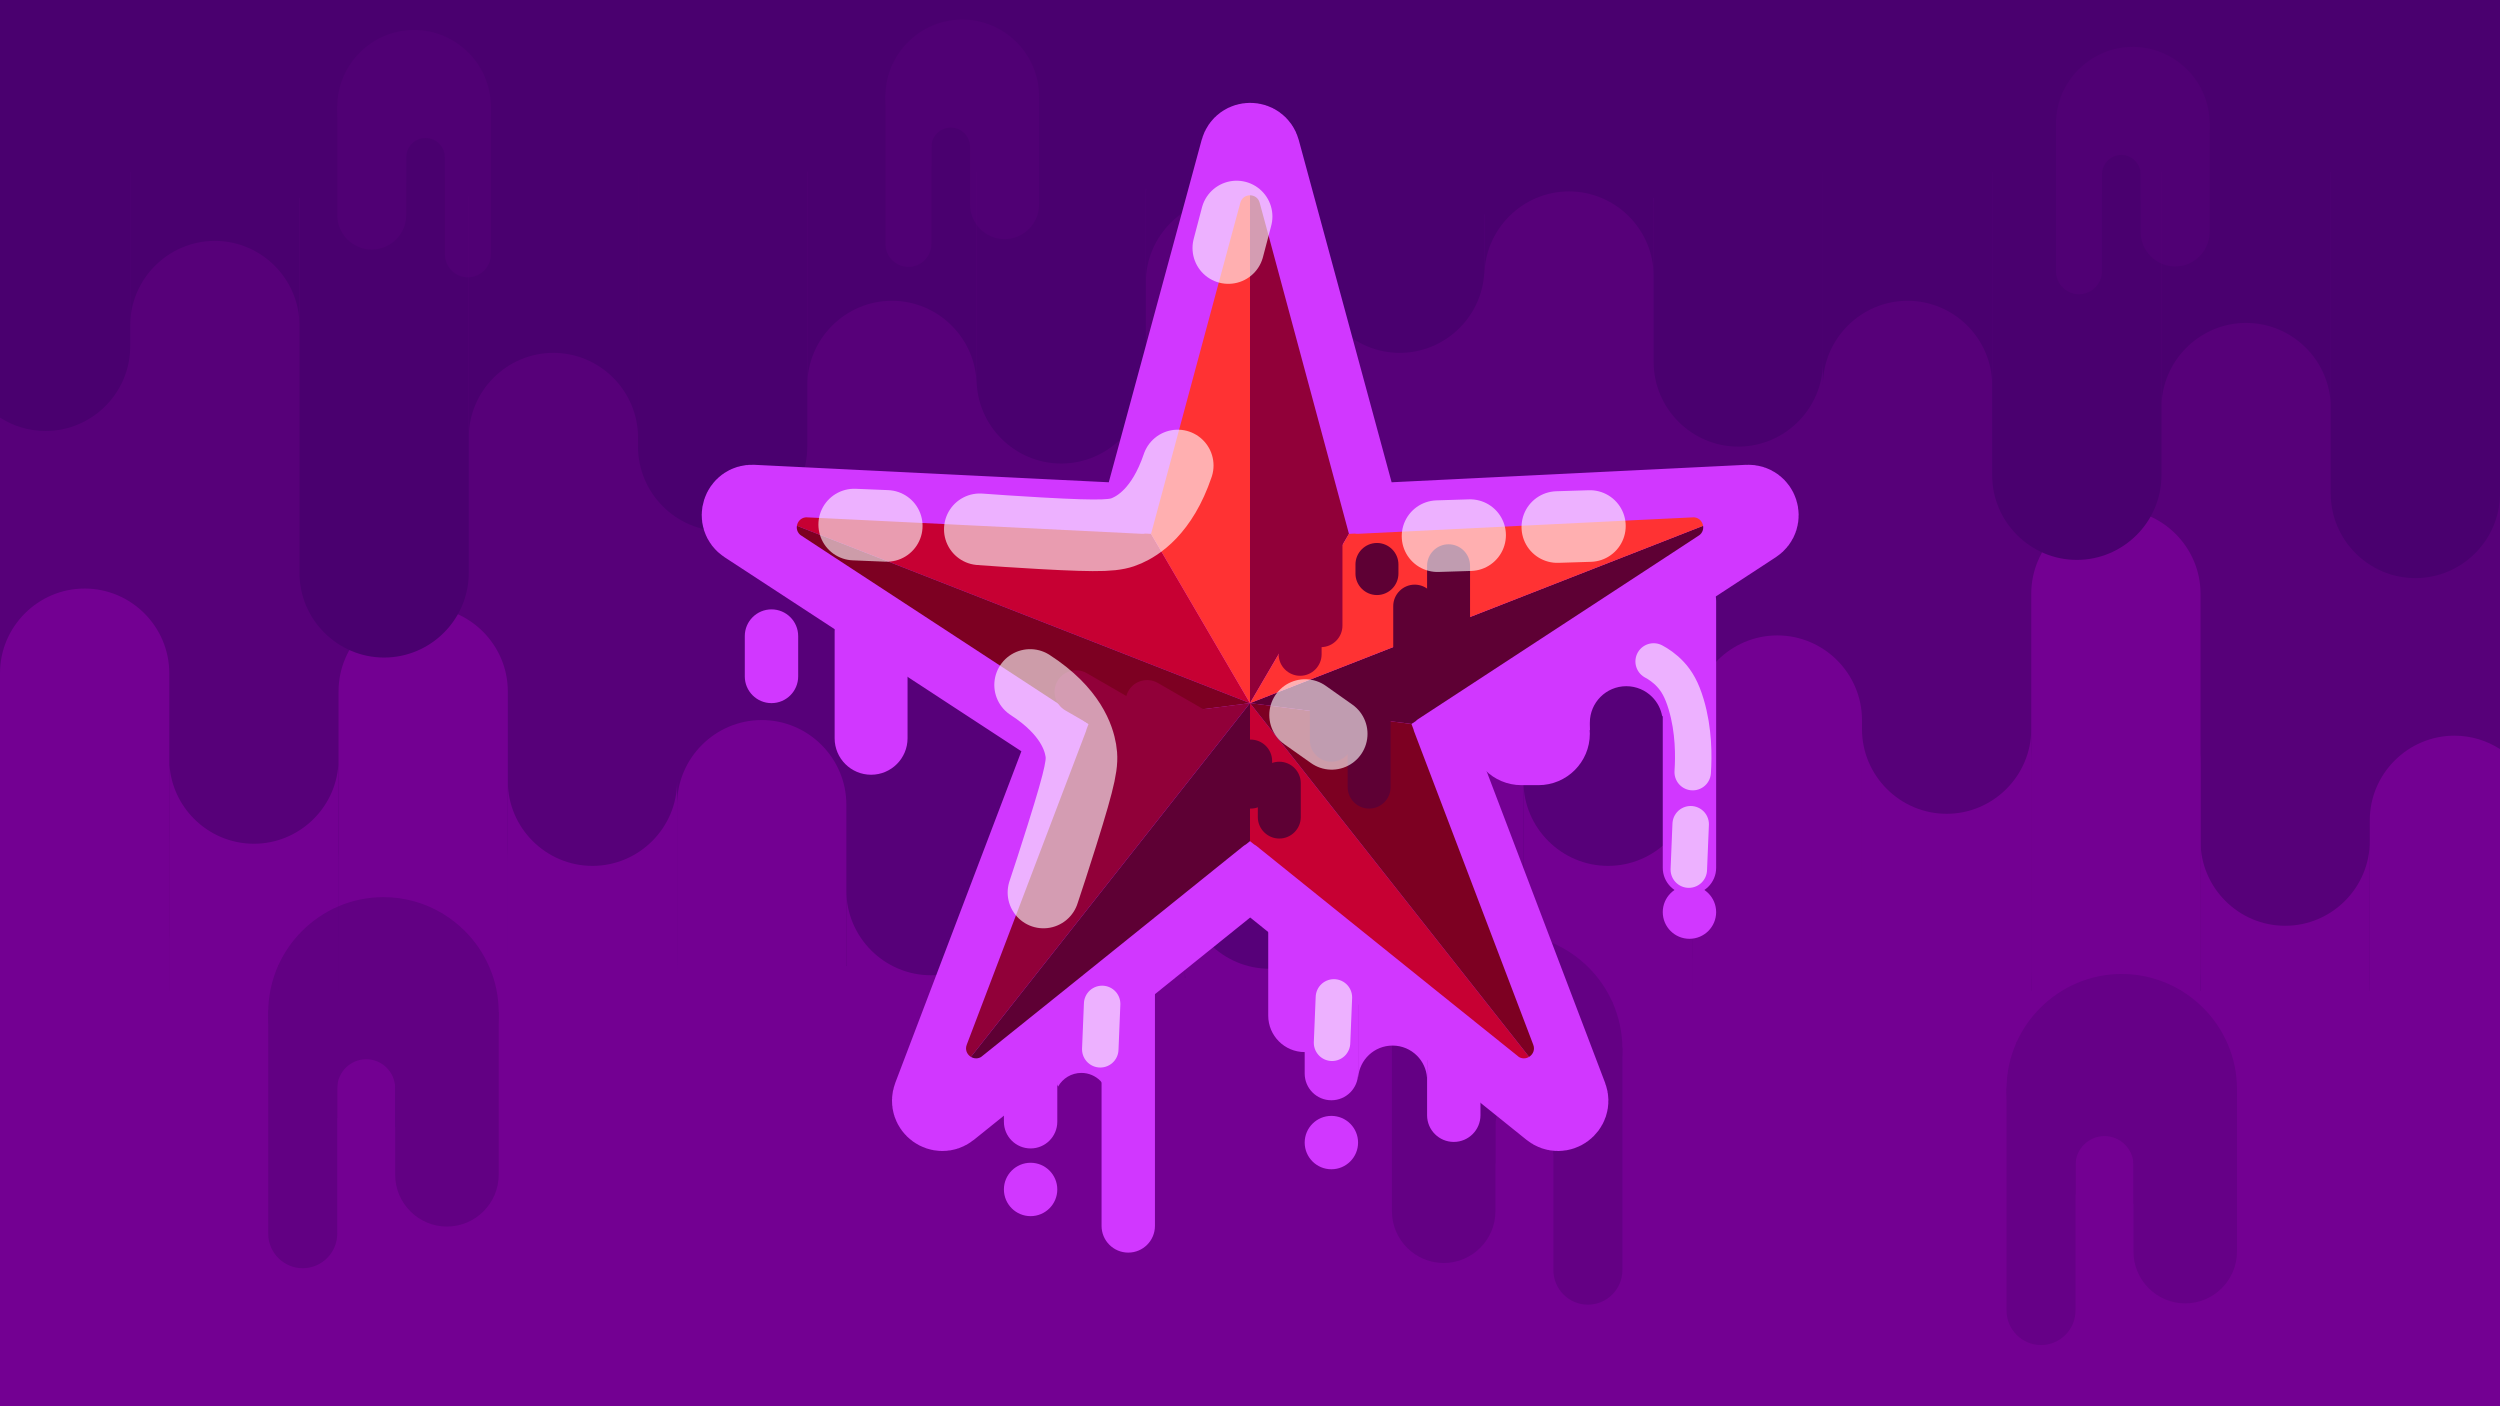 <?xml version="1.0" encoding="utf-8"?>
<!-- Generator: Adobe Illustrator 23.0.1, SVG Export Plug-In . SVG Version: 6.00 Build 0)  -->
<svg version="1.1" xmlns="http://www.w3.org/2000/svg" xmlns:xlink="http://www.w3.org/1999/xlink" x="0px" y="0px"
	 viewBox="0 0 1920 1080" style="enable-background:new 0 0 1920 1080;" xml:space="preserve">
<style type="text/css">
	.st0{fill:#570079;}
	.st1{fill:#730092;}
	.st2{fill:#4A006F;}
	.st3{opacity:0.61;}
	.st4{opacity:0.46;}
	.st5{opacity:0.54;}
	.st6{fill:#D137FF;stroke:#D137FF;stroke-width:60;stroke-miterlimit:10;}
	.st7{fill:#D137FF;}
	.st8{clip-path:url(#SVGID_2_);fill:#5E0034;}
	.st9{clip-path:url(#SVGID_2_);fill:#C70033;}
	.st10{clip-path:url(#SVGID_2_);fill:#910039;}
	.st11{clip-path:url(#SVGID_2_);fill:#F7B41F;}
	.st12{clip-path:url(#SVGID_2_);fill:#7D0022;}
	.st13{clip-path:url(#SVGID_2_);fill:#FF3233;}
	.st14{fill:#5E0034;}
	.st15{fill:#910039;}
	.st16{opacity:0.61;fill:none;stroke:#FFFFFF;stroke-width:55;stroke-linecap:round;stroke-linejoin:round;stroke-miterlimit:10;}
	.st17{opacity:0.61;fill:none;stroke:#FFFFFF;stroke-width:28;stroke-linecap:round;stroke-linejoin:round;stroke-miterlimit:10;}
</style>
<g id="Background">
	<rect class="st0" width="1920" height="1080"/>
	<g>
		<rect y="761" class="st1" width="1920" height="197"/>
		<path class="st1" d="M65,452L65,452c35.75,0,65,29.25,65,65v261c0,35.75-29.25,65-65,65h0c-35.75,0-65-29.25-65-65l0-261
			C0,481.25,29.25,452,65,452z"/>
		<path class="st1" d="M130,778V592c0-1.51,0.05-3.02,0.16-4.5c1.11,16.1,8.15,30.62,18.93,41.41C160.88,640.69,177.12,648,195,648
			c34.24,0,62.51-26.83,64.84-60.5c0.11,1.48,0.16,2.99,0.16,4.5v186c0,35.75-29.25,65-65,65c-17.88,0-34.12-7.31-45.91-19.09
			C137.31,812.12,130,795.88,130,778z"/>
		<path class="st1" d="M325,466L325,466c35.75,0,65,29.25,65,65v247c0,35.75-29.25,65-65,65h0c-35.75,0-65-29.25-65-65V531
			C260,495.25,289.25,466,325,466z"/>
		<path class="st1" d="M390,778V600c0,17.88,7.31,34.12,19.09,45.91C420.88,657.69,437.12,665,455,665c35.75,0,65-29.25,65-65v178
			c0,35.75-29.25,65-65,65c-17.88,0-34.12-7.31-45.91-19.09C397.31,812.12,390,795.88,390,778z"/>
		<path class="st1" d="M585,553L585,553c35.75,0,65,29.25,65,65v160c0,35.75-29.25,65-65,65h0c-35.75,0-65-29.25-65-65V618
			C520,582.25,549.25,553,585,553z"/>
		<path class="st1" d="M650,739v-55c0,17.88,7.31,34.12,19.09,45.91C680.88,741.69,697.12,749,715,749c35.75,0,65-29.25,65-65v55
			c0,35.75-29.25,65-65,65c-17.88,0-34.12-7.31-45.91-19.09C657.31,773.12,650,756.88,650,739z"/>
		<path class="st1" d="M845,625L845,625c35.75,0,65,29.25,65,65v88c0,35.75-29.25,65-65,65h0c-35.75,0-65-29.25-65-65v-88
			C780,654.25,809.25,625,845,625z"/>
		<path class="st1" d="M910,745v-66c0,17.88,7.31,34.12,19.09,45.91C940.88,736.69,957.12,744,975,744c35.75,0,65-29.25,65-65v66
			c0,35.75-29.25,65-65,65c-17.88,0-34.12-7.31-45.91-19.09C917.31,779.12,910,762.88,910,745z"/>
		<path class="st1" d="M1105,540L1105,540c35.75,0,65,29.25,65,65v173c0,35.75-29.25,65-65,65h0c-35.75,0-65-29.25-65-65V605
			C1040,569.25,1069.25,540,1105,540z"/>
		<path class="st1" d="M1170,778V600c0,17.88,7.31,34.12,19.09,45.91c11.79,11.78,28.03,19.09,45.91,19.09c35.75,0,65-29.25,65-65
			v178c0,35.75-29.25,65-65,65c-17.88,0-34.12-7.31-45.91-19.09C1177.31,812.12,1170,795.88,1170,778z"/>
		<path class="st1" d="M1365,488L1365,488c35.75,0,65,29.25,65,65v225c0,35.75-29.25,65-65,65h0c-35.75,0-65-29.25-65-65V553
			C1300,517.25,1329.25,488,1365,488z"/>
		<path class="st1" d="M1430,778V560c0,17.88,7.31,34.12,19.09,45.91c11.79,11.78,28.03,19.09,45.91,19.09c35.75,0,65-29.25,65-65
			v218c0,35.75-29.25,65-65,65c-17.88,0-34.12-7.31-45.91-19.09C1437.31,812.12,1430,795.88,1430,778z"/>
		<path class="st1" d="M1625,391L1625,391c35.75,0,65,29.25,65,65v288c0,35.75-29.25,65-65,65h0c-35.75,0-65-29.25-65-65V456
			C1560,420.25,1589.25,391,1625,391z"/>
		<path class="st1" d="M1690,778V646c0,17.88,7.31,34.12,19.09,45.91c11.79,11.78,28.03,19.09,45.91,19.09c35.75,0,65-29.25,65-65
			v132c0,35.75-29.25,65-65,65c-17.88,0-34.12-7.31-45.91-19.09C1697.31,812.12,1690,795.88,1690,778z"/>
		<path class="st1" d="M1820,778V630c0-35.75,29.25-65,65-65c12.86,0,24.88,3.78,35,10.29v257.42c-10.12,6.51-22.14,10.29-35,10.29
			c-17.88,0-34.12-7.31-45.91-19.09C1827.31,812.12,1820,795.88,1820,778z"/>
		<g>
			<rect y="891" class="st1" width="1920" height="197"/>
			<path class="st1" d="M65,582L65,582c35.75,0,65,29.25,65,65v261c0,35.75-29.25,65-65,65h0c-35.75,0-65-29.25-65-65l0-261
				C0,611.25,29.25,582,65,582z"/>
			<path class="st1" d="M130,908V722c0-1.51,0.05-3.02,0.16-4.5c1.11,16.1,8.15,30.62,18.93,41.41C160.88,770.69,177.12,778,195,778
				c34.24,0,62.51-26.83,64.84-60.5c0.11,1.48,0.16,2.99,0.16,4.5v186c0,35.75-29.25,65-65,65c-17.88,0-34.12-7.31-45.91-19.09
				C137.31,942.12,130,925.88,130,908z"/>
			<path class="st1" d="M325,596L325,596c35.75,0,65,29.25,65,65v247c0,35.75-29.25,65-65,65h0c-35.75,0-65-29.25-65-65V661
				C260,625.25,289.25,596,325,596z"/>
			<path class="st1" d="M390,908V730c0,17.88,7.31,34.12,19.09,45.91C420.88,787.69,437.12,795,455,795c35.75,0,65-29.25,65-65v178
				c0,35.75-29.25,65-65,65c-17.88,0-34.12-7.31-45.91-19.09C397.31,942.12,390,925.88,390,908z"/>
			<path class="st1" d="M585,683L585,683c35.75,0,65,29.25,65,65v160c0,35.75-29.25,65-65,65h0c-35.75,0-65-29.25-65-65V748
				C520,712.25,549.25,683,585,683z"/>
			<path class="st1" d="M650,869v-55c0,17.88,7.31,34.12,19.09,45.91C680.88,871.69,697.12,879,715,879c35.75,0,65-29.25,65-65v55
				c0,35.75-29.25,65-65,65c-17.88,0-34.12-7.31-45.91-19.09C657.31,903.12,650,886.88,650,869z"/>
			<path class="st1" d="M845,755L845,755c35.75,0,65,29.25,65,65v88c0,35.75-29.25,65-65,65h0c-35.75,0-65-29.25-65-65v-88
				C780,784.25,809.25,755,845,755z"/>
			<path class="st1" d="M910,875v-66c0,17.88,7.31,34.12,19.09,45.91C940.88,866.69,957.12,874,975,874c35.75,0,65-29.25,65-65v66
				c0,35.75-29.25,65-65,65c-17.88,0-34.12-7.31-45.91-19.09C917.31,909.12,910,892.88,910,875z"/>
			<path class="st1" d="M1105,670L1105,670c35.75,0,65,29.25,65,65v173c0,35.75-29.25,65-65,65h0c-35.75,0-65-29.25-65-65V735
				C1040,699.25,1069.25,670,1105,670z"/>
			<path class="st1" d="M1170,908V730c0,17.88,7.31,34.12,19.09,45.91c11.79,11.78,28.03,19.09,45.91,19.09c35.75,0,65-29.25,65-65
				v178c0,35.75-29.25,65-65,65c-17.88,0-34.12-7.31-45.91-19.09C1177.31,942.12,1170,925.88,1170,908z"/>
			<path class="st1" d="M1365,618L1365,618c35.75,0,65,29.25,65,65v225c0,35.75-29.25,65-65,65h0c-35.75,0-65-29.25-65-65V683
				C1300,647.25,1329.25,618,1365,618z"/>
			<path class="st1" d="M1430,908V690c0,17.88,7.31,34.12,19.09,45.91c11.79,11.78,28.03,19.09,45.91,19.09c35.75,0,65-29.25,65-65
				v218c0,35.75-29.25,65-65,65c-17.88,0-34.12-7.31-45.91-19.09C1437.31,942.12,1430,925.88,1430,908z"/>
			<path class="st1" d="M1625,521L1625,521c35.75,0,65,29.25,65,65v288c0,35.75-29.25,65-65,65h0c-35.75,0-65-29.25-65-65V586
				C1560,550.25,1589.25,521,1625,521z"/>
			<path class="st1" d="M1690,908V776c0,17.88,7.31,34.12,19.09,45.91c11.79,11.78,28.03,19.09,45.91,19.09c35.75,0,65-29.25,65-65
				v132c0,35.75-29.25,65-65,65c-17.88,0-34.12-7.31-45.91-19.09C1697.31,942.12,1690,925.88,1690,908z"/>
			<path class="st1" d="M1820,908V760c0-35.75,29.25-65,65-65c12.86,0,24.88,3.78,35,10.29v257.42c-10.12,6.51-22.14,10.29-35,10.29
				c-17.88,0-34.12-7.31-45.91-19.09C1827.31,942.12,1820,925.88,1820,908z"/>
		</g>
		<g>
			<g>
				<rect class="st2" width="1920" height="132"/>
			</g>
			<path class="st2" d="M1855,444L1855,444c-35.75,0-65-29.25-65-65V118c0-35.75,29.25-65,65-65h0c35.75,0,65,29.25,65,65v261
				C1920,414.75,1890.75,444,1855,444z"/>
			<path class="st2" d="M1790,118v186c0,1.51-0.05,3.02-0.16,4.5c-1.11-16.1-8.15-30.62-18.93-41.41
				C1759.12,255.31,1742.88,248,1725,248c-34.24,0-62.51,26.83-64.84,60.5c-0.11-1.48-0.16-2.99-0.16-4.5V118
				c0-35.75,29.25-65,65-65c17.88,0,34.12,7.31,45.91,19.09C1782.69,83.88,1790,100.12,1790,118z"/>
			<path class="st2" d="M1595,430L1595,430c-35.75,0-65-29.25-65-65V118c0-35.75,29.25-65,65-65h0c35.75,0,65,29.25,65,65v247
				C1660,400.75,1630.75,430,1595,430z"/>
			<path class="st2" d="M1530,118v178c0-17.88-7.31-34.12-19.09-45.91C1499.12,238.31,1482.88,231,1465,231c-35.75,0-65,29.25-65,65
				V118c0-35.75,29.25-65,65-65c17.88,0,34.12,7.31,45.91,19.09C1522.69,83.88,1530,100.12,1530,118z"/>
			<path class="st2" d="M1335,343L1335,343c-35.75,0-65-29.25-65-65V118c0-35.75,29.25-65,65-65h0c35.75,0,65,29.25,65,65v160
				C1400,313.75,1370.75,343,1335,343z"/>
			<path class="st2" d="M1270,157v55c0-17.88-7.31-34.12-19.09-45.91C1239.12,154.31,1222.88,147,1205,147c-35.75,0-65,29.25-65,65
				v-55c0-35.75,29.25-65,65-65c17.88,0,34.12,7.31,45.91,19.09C1262.69,122.88,1270,139.12,1270,157z"/>
			<path class="st2" d="M1075,271L1075,271c-35.75,0-65-29.25-65-65v-88c0-35.75,29.25-65,65-65h0c35.75,0,65,29.25,65,65v88
				C1140,241.75,1110.75,271,1075,271z"/>
			<path class="st2" d="M1010,151v66c0-17.88-7.31-34.12-19.09-45.91C979.12,159.31,962.88,152,945,152c-35.75,0-65,29.25-65,65v-66
				c0-35.75,29.25-65,65-65c17.88,0,34.12,7.31,45.91,19.09C1002.69,116.88,1010,133.12,1010,151z"/>
			<path class="st2" d="M815,356L815,356c-35.75,0-65-29.25-65-65V118c0-35.75,29.25-65,65-65h0c35.75,0,65,29.25,65,65v173
				C880,326.75,850.75,356,815,356z"/>
			<path class="st2" d="M750,118v178c0-17.88-7.31-34.12-19.09-45.91C719.12,238.31,702.88,231,685,231c-35.75,0-65,29.25-65,65V118
				c0-35.75,29.25-65,65-65c17.88,0,34.12,7.31,45.91,19.09C742.69,83.88,750,100.12,750,118z"/>
			<path class="st2" d="M555,408L555,408c-35.75,0-65-29.25-65-65V118c0-35.75,29.25-65,65-65h0c35.75,0,65,29.25,65,65v225
				C620,378.75,590.75,408,555,408z"/>
			<path class="st2" d="M490,118v218c0-17.88-7.31-34.12-19.09-45.91C459.12,278.31,442.88,271,425,271c-35.75,0-65,29.25-65,65V118
				c0-35.75,29.25-65,65-65c17.88,0,34.12,7.31,45.91,19.09C482.69,83.88,490,100.12,490,118z"/>
			<path class="st2" d="M295,505L295,505c-35.75,0-65-29.25-65-65V152c0-35.75,29.25-65,65-65h0c35.75,0,65,29.25,65,65v288
				C360,475.75,330.75,505,295,505z"/>
			<path class="st2" d="M230,118v132c0-17.88-7.31-34.12-19.09-45.91C199.12,192.31,182.88,185,165,185c-35.75,0-65,29.25-65,65V118
				c0-35.75,29.25-65,65-65c17.88,0,34.12,7.31,45.91,19.09C222.69,83.88,230,100.12,230,118z"/>
			<path class="st2" d="M100,118v148c0,35.75-29.25,65-65,65c-12.86,0-24.88-3.78-35-10.29V63.29C10.12,56.78,22.14,53,35,53
				c17.88,0,34.12,7.31,45.91,19.09C92.69,83.88,100,100.12,100,118z"/>
		</g>
		<path class="st1" d="M1098,778H829c-6.6,0-12-5.4-12-12v-3c0-6.6,5.4-12,12-12h269c6.6,0,12,5.4,12,12v3
			C1110,772.6,1104.6,778,1098,778z"/>
		<path class="st1" d="M819,805h-64c-6.6,0-12-5.4-12-12v-3c0-6.6,5.4-12,12-12h64c6.6,0,12,5.4,12,12v3
			C831,799.6,825.6,805,819,805z"/>
		<path class="st2" d="M912,145h-64c-6.6,0-12-5.4-12-12v-3c0-6.6,5.4-12,12-12h64c6.6,0,12,5.4,12,12v3
			C924,139.6,918.6,145,912,145z"/>
		<path class="st2" d="M1063,152h-64c-6.6,0-12-5.4-12-12v-3c0-6.6,5.4-12,12-12h64c6.6,0,12,5.4,12,12v3
			C1075,146.6,1069.6,152,1063,152z"/>
		<path class="st2" d="M1151,145h-64c-6.6,0-12-5.4-12-12v-3c0-6.6,5.4-12,12-12h64c6.6,0,12,5.4,12,12v3
			C1163,139.6,1157.6,145,1151,145z"/>
		<path class="st2" d="M1311,152h-64c-6.6,0-12-5.4-12-12v-3c0-6.6,5.4-12,12-12h64c6.6,0,12,5.4,12,12v3
			C1323,146.6,1317.6,152,1311,152z"/>
		<path class="st2" d="M1137,165h-64c-6.6,0-12-5.4-12-12v-3c0-6.6,5.4-12,12-12h64c6.6,0,12,5.4,12,12v3
			C1149,159.6,1143.6,165,1137,165z"/>
		<path class="st2" d="M401,151h-64c-6.6,0-12-5.4-12-12v-3c0-6.6,5.4-12,12-12h64c6.6,0,12,5.4,12,12v3
			C413,145.6,407.6,151,401,151z"/>
		<path class="st2" d="M262,152h-64c-6.6,0-12-5.4-12-12v-3c0-6.6,5.4-12,12-12h64c6.6,0,12,5.4,12,12v3
			C274,146.6,268.6,152,262,152z"/>
		<path class="st1" d="M830,764h-64c-6.6,0-12-5.4-12-12v-3c0-6.6,5.4-12,12-12h64c6.6,0,12,5.4,12,12v3
			C842,758.6,836.6,764,830,764z"/>
		<path class="st1" d="M668,769h-64c-6.6,0-12-5.4-12-12v-3c0-6.6,5.4-12,12-12h64c6.6,0,12,5.4,12,12v3
			C680,763.6,674.6,769,668,769z"/>
		<g class="st3">
			<path class="st0" d="M383,777.5c0,24.34-9.95,46.46-25.99,62.51c-14.04,14.04-32.74,23.41-53.51,25.53v-29.79
				c0-12.24-10.01-22.25-22.25-22.25c-6.12,0-11.68,2.5-15.71,6.54c-4.04,4.03-6.54,9.59-6.54,15.71v22.78
				c-31.13-13.75-53-44.96-53-81.03c0-12.89,2.8-25.16,7.8-36.23c4.45-9.84,10.65-18.73,18.19-26.27
				C248.04,698.95,270.16,689,294.5,689c16.58,0,32.14,4.62,45.43,12.64c6.23,3.75,11.96,8.24,17.07,13.35
				C373.05,731.04,383,753.16,383,777.5z"/>
			<path class="st0" d="M339.93,701.64c-9.61,0.8-18.29,5.07-24.76,11.53c-7.2,7.21-11.67,17.15-11.67,28.08v94.5v29.79v36.71
				c0,21.86,17.89,39.75,39.75,39.75S383,924.11,383,902.25V777.5L339.93,701.64z"/>
			<path class="st0" d="M259,760v187.5c0,14.57-11.92,26.5-26.5,26.5c-14.57,0-26.5-11.93-26.5-26.5v-170l7.8-36.23
				c4.81-4.8,11.42-7.77,18.7-7.77C247.08,733.5,259,745.42,259,760z"/>
		</g>
		<g class="st4">
			<path class="st0" d="M1718,836.5c0,24.34-9.95,46.46-25.99,62.51c-14.05,14.04-32.74,23.41-53.51,25.53v-29.79
				c0-12.24-10.01-22.25-22.25-22.25c-6.12,0-11.68,2.5-15.71,6.54c-4.04,4.03-6.54,9.59-6.54,15.71v22.78
				c-31.14-13.75-53-44.96-53-81.03c0-12.89,2.8-25.16,7.8-36.23c4.45-9.84,10.65-18.73,18.19-26.27
				c16.05-16.04,38.17-25.99,62.51-25.99c16.58,0,32.14,4.62,45.44,12.64c6.22,3.75,11.95,8.24,17.07,13.35
				C1708.05,790.04,1718,812.16,1718,836.5z"/>
			<path class="st0" d="M1674.94,760.64c-9.62,0.8-18.29,5.07-24.76,11.53c-7.21,7.21-11.68,17.15-11.68,28.08v94.5v29.79v36.71
				c0,21.86,17.89,39.75,39.75,39.75s39.75-17.89,39.75-39.75V836.5L1674.94,760.64z"/>
			<path class="st0" d="M1594,819v187.5c0,14.57-11.93,26.5-26.5,26.5s-26.5-11.93-26.5-26.5v-170l7.8-36.23
				c4.81-4.8,11.42-7.77,18.7-7.77C1582.07,792.5,1594,804.42,1594,819z"/>
		</g>
		<g class="st4">
			<path class="st0" d="M1697,95c0,16.23-6.64,30.97-17.33,41.67c-9.36,9.36-21.83,15.61-35.67,17.02v-19.86
				c0-8.16-6.67-14.83-14.83-14.83c-4.08,0-7.79,1.67-10.48,4.36c-2.69,2.69-4.36,6.4-4.36,10.48v15.18
				C1593.58,139.85,1579,119.05,1579,95c0-8.59,1.86-16.77,5.2-24.16c2.97-6.56,7.1-12.48,12.13-17.51
				C1607.03,42.64,1621.77,36,1638,36c11.05,0,21.42,3.08,30.29,8.43c4.15,2.5,7.97,5.5,11.38,8.9C1690.36,64.03,1697,78.77,1697,95
				z"/>
			<path class="st0" d="M1668.29,44.43c-6.41,0.53-12.19,3.38-16.51,7.69c-4.8,4.8-7.78,11.43-7.78,18.72v63v19.86v24.47
				c0,14.58,11.92,26.5,26.5,26.5s26.5-11.92,26.5-26.5V95L1668.29,44.43z"/>
			<path class="st0" d="M1614.33,83.33v125c0,9.72-7.95,17.67-17.67,17.67s-17.67-7.95-17.67-17.67V95l5.2-24.16
				c3.2-3.2,7.61-5.18,12.46-5.18C1606.38,65.67,1614.33,73.62,1614.33,83.33z"/>
		</g>
		<g class="st4">
			<path class="st0" d="M259,82c0,16.23,6.64,30.97,17.33,41.67c9.36,9.36,21.83,15.61,35.67,17.02v-19.86
				c0-8.16,6.67-14.83,14.83-14.83c4.08,0,7.79,1.67,10.48,4.36s4.36,6.4,4.36,10.48v15.18C362.42,126.85,377,106.05,377,82
				c0-8.59-1.86-16.77-5.2-24.16c-2.97-6.56-7.1-12.48-12.13-17.51C348.97,29.64,334.23,23,318,23c-11.05,0-21.42,3.08-30.29,8.43
				c-4.15,2.5-7.97,5.5-11.38,8.9C265.64,51.03,259,65.77,259,82z"/>
			<path class="st0" d="M287.71,31.43c6.41,0.53,12.19,3.38,16.51,7.69c4.8,4.8,7.78,11.43,7.78,18.72v63v19.86v24.47
				c0,14.58-11.92,26.5-26.5,26.5s-26.5-11.92-26.5-26.5V82L287.71,31.43z"/>
			<path class="st0" d="M341.67,70.33v125c0,9.72,7.95,17.67,17.67,17.67c9.72,0,17.67-7.95,17.67-17.67V82l-5.2-24.16
				c-3.2-3.2-7.61-5.18-12.46-5.18C349.62,52.67,341.67,60.62,341.67,70.33z"/>
		</g>
		<g class="st4">
			<path class="st0" d="M798,74c0,16.23-6.64,30.97-17.33,41.67c-9.36,9.36-21.83,15.61-35.67,17.02v-19.86
				c0-8.16-6.67-14.83-14.83-14.83c-4.08,0-7.79,1.67-10.48,4.36s-4.36,6.4-4.36,10.48v15.18C694.58,118.85,680,98.05,680,74
				c0-8.59,1.86-16.77,5.2-24.16c2.97-6.56,7.1-12.48,12.13-17.51C708.03,21.64,722.77,15,739,15c11.05,0,21.42,3.08,30.29,8.43
				c4.15,2.5,7.97,5.5,11.38,8.9C791.36,43.03,798,57.77,798,74z"/>
			<path class="st0" d="M769.29,23.43c-6.41,0.53-12.19,3.38-16.51,7.69c-4.8,4.8-7.78,11.43-7.78,18.72v63v19.86v24.47
				c0,14.58,11.92,26.5,26.5,26.5s26.5-11.92,26.5-26.5V74L769.29,23.43z"/>
			<path class="st0" d="M715.33,62.33v125c0,9.72-7.95,17.67-17.67,17.67S680,197.05,680,187.33V74l5.2-24.16
				c3.2-3.2,7.61-5.18,12.46-5.18C707.38,44.67,715.33,52.62,715.33,62.33z"/>
		</g>
		<g class="st5">
			<path class="st0" d="M1069,805.5c0,24.34,9.95,46.46,25.99,62.51c14.05,14.04,32.74,23.41,53.51,25.53v-29.79
				c0-12.24,10.01-22.25,22.25-22.25c6.12,0,11.68,2.5,15.71,6.54c4.04,4.03,6.54,9.59,6.54,15.71v22.78
				c31.14-13.75,53-44.96,53-81.03c0-12.89-2.8-25.16-7.8-36.23c-4.45-9.84-10.65-18.73-18.19-26.27
				c-16.05-16.04-38.17-25.99-62.51-25.99c-16.58,0-32.14,4.62-45.44,12.64c-6.22,3.75-11.95,8.24-17.07,13.35
				C1078.95,759.04,1069,781.16,1069,805.5z"/>
			<path class="st0" d="M1112.06,729.64c9.62,0.8,18.29,5.07,24.76,11.53c7.21,7.21,11.68,17.15,11.68,28.08v94.5v29.79v36.71
				c0,21.86-17.89,39.75-39.75,39.75S1069,952.11,1069,930.25V805.5L1112.06,729.64z"/>
			<path class="st0" d="M1193,788v187.5c0,14.57,11.93,26.5,26.5,26.5s26.5-11.93,26.5-26.5v-170l-7.8-36.23
				c-4.81-4.8-11.42-7.77-18.7-7.77C1204.93,761.5,1193,773.42,1193,788z"/>
		</g>
	</g>
</g>
<g id="GoodStar">
	<g id="Dirt">
		<path class="st6" d="M968.49,115.37l75.82,279.46c1.06,3.92,4.71,6.57,8.77,6.37l289.21-14.25c8.8-0.43,12.53,11.04,5.15,15.86
			l-242.36,158.46c-3.4,2.22-4.79,6.51-3.35,10.3l102.93,270.65c3.13,8.24-6.63,15.33-13.49,9.8l-225.6-181.53
			c-3.16-2.55-7.67-2.55-10.83,0l-225.6,181.53c-6.87,5.52-16.63-1.57-13.49-9.8l102.93-270.65c1.44-3.79,0.05-8.08-3.35-10.3
			L572.86,402.81c-7.38-4.82-3.65-16.3,5.15-15.86l289.21,14.25c4.06,0.2,7.7-2.45,8.77-6.37l75.82-279.46
			C954.12,106.87,966.18,106.87,968.49,115.37z"/>
		<path class="st7" d="M669,595L669,595c-15.46,0-28-12.54-28-28v-82c0-15.46,12.54-28,28-28l0,0c15.46,0,28,12.54,28,28v82
			C697,582.46,684.46,595,669,595z"/>
		<path class="st7" d="M1002,808L1002,808c-15.46,0-28-12.54-28-28v-82c0-15.46,12.54-28,28-28l0,0c15.46,0,28,12.54,28,28v82
			C1030,795.46,1017.46,808,1002,808z"/>
		<path class="st7" d="M1116.5,877L1116.5,877c-11.32,0-20.5-9.18-20.5-20.5v-97c0-11.32,9.18-20.5,20.5-20.5l0,0
			c11.32,0,20.5,9.18,20.5,20.5v97C1137,867.82,1127.82,877,1116.5,877z"/>
		<path class="st7" d="M1022.5,845L1022.5,845c-11.32,0-20.5-9.18-20.5-20.5v-97c0-11.32,9.18-20.5,20.5-20.5l0,0
			c11.32,0,20.5,9.18,20.5,20.5v97C1043,835.82,1033.82,845,1022.5,845z"/>
		<path class="st7" d="M866.5,962L866.5,962c-11.32,0-20.5-9.18-20.5-20.5v-205c0-11.32,9.18-20.5,20.5-20.5l0,0
			c11.32,0,20.5,9.18,20.5,20.5v205C887,952.82,877.82,962,866.5,962z"/>
		<path class="st7" d="M1297.5,687L1297.5,687c-11.32,0-20.5-9.18-20.5-20.5v-205c0-11.32,9.18-20.5,20.5-20.5l0,0
			c11.32,0,20.5,9.18,20.5,20.5v205C1318,677.82,1308.82,687,1297.5,687z"/>
		<path class="st7" d="M1297.5,721L1297.5,721c-11.32,0-20.5-9.18-20.5-20.5l0,0c0-11.32,9.18-20.5,20.5-20.5l0,0
			c11.32,0,20.5,9.18,20.5,20.5l0,0C1318,711.82,1308.82,721,1297.5,721z"/>
		<path class="st7" d="M1022.5,898L1022.5,898c-11.32,0-20.5-9.18-20.5-20.5l0,0c0-11.32,9.18-20.5,20.5-20.5l0,0
			c11.32,0,20.5,9.18,20.5,20.5l0,0C1043,888.82,1033.82,898,1022.5,898z"/>
		<path class="st7" d="M791.5,934L791.5,934c-11.32,0-20.5-9.18-20.5-20.5l0,0c0-11.32,9.18-20.5,20.5-20.5l0,0
			c11.32,0,20.5,9.18,20.5,20.5l0,0C812,924.82,802.82,934,791.5,934z"/>
		<path class="st7" d="M592.5,540L592.5,540c-11.32,0-20.5-9.18-20.5-20.5v-31c0-11.32,9.18-20.5,20.5-20.5l0,0
			c11.32,0,20.5,9.18,20.5,20.5v31C613,530.82,603.82,540,592.5,540z"/>
		<path class="st7" d="M791.5,882L791.5,882c-11.32,0-20.5-9.18-20.5-20.5v-97c0-11.32,9.18-20.5,20.5-20.5l0,0
			c11.32,0,20.5,9.18,20.5,20.5v97C812,872.82,802.82,882,791.5,882z"/>
		<path class="st7" d="M851,727.5v97c0,3.63-0.95,7.04-2.61,10c-0.92-1.65-2.06-3.17-3.39-4.5c-3.72-3.7-8.84-6-14.5-6
			c-7.69,0-14.39,4.23-17.89,10.5c-1.66-2.96-2.61-6.37-2.61-10v-97c0-11.32,9.18-20.5,20.5-20.5c5.66,0,10.78,2.3,14.5,6
			C848.7,716.72,851,721.84,851,727.5z"/>
		<path class="st7" d="M1096,676.5v149c0,0.67-0.03,1.34-0.08,2c-0.48-6.52-3.32-12.38-7.68-16.74c-4.8-4.8-11.42-7.76-18.74-7.76
			c-13.97,0-25.4,10.79-26.42,24.5c-0.05-0.66-0.08-1.33-0.08-2v-149c0-14.64,11.86-26.5,26.5-26.5c7.32,0,13.94,2.96,18.74,7.76
			C1093.04,662.56,1096,669.18,1096,676.5z"/>
		<path class="st7" d="M1181.5,603h-13c-21.82,0-39.5-17.68-39.5-39.5v0c0-21.82,17.68-39.5,39.5-39.5h13
			c21.82,0,39.5,17.68,39.5,39.5v0C1221,585.32,1203.32,603,1181.5,603z"/>
		<path class="st7" d="M1288,468v52c0,11.61-4.3,22.21-11.4,30.31c-0.98-5.85-3.79-11.09-7.8-15.11c-5.07-5.06-12.07-8.2-19.8-8.2
			c-15.46,0-28,12.54-28,28v5.94c-14.85-7.63-25-23.1-25-40.94v-52c0-25.41,20.59-46,46-46c12.7,0,24.2,5.15,32.53,13.47
			C1282.85,443.8,1288,455.3,1288,468z"/>
	</g>
	<g id="Layer_4">
		<defs>
			<path id="SVGID_1_" d="M967.42,155.67l67.45,248.64c0.95,3.49,4.19,5.84,7.8,5.67l257.32-12.68c7.83-0.39,11.15,9.82,4.59,14.11
				l-215.63,140.99c-3.02,1.98-4.26,5.79-2.98,9.17l91.58,240.8c2.79,7.33-5.9,13.64-12.01,8.72L964.82,649.58
				c-2.81-2.26-6.83-2.26-9.64,0L754.46,811.09c-6.11,4.92-14.79-1.39-12.01-8.72l91.58-240.8c1.28-3.38,0.04-7.19-2.98-9.17
				L615.43,411.41c-6.56-4.29-3.25-14.5,4.59-14.11l257.32,12.68c3.61,0.18,6.85-2.18,7.8-5.67l67.45-248.64
				C954.63,148.1,965.37,148.1,967.42,155.67z"/>
		</defs>
		<clipPath id="SVGID_2_">
			<use xlink:href="#SVGID_1_"  style="overflow:visible;"/>
		</clipPath>
		<polygon class="st8" points="1328,396 1084,556 960,540 		"/>
		<polygon class="st9" points="1188,829 960,646 960,540 		"/>
		<polygon class="st10" points="960,540 732,829 836,556 		"/>
		<polygon class="st9" points="960,540 592,396 884,410 		"/>
		<polygon class="st10" points="960,540 960,128 1036,410 		"/>
		<polygon class="st8" points="960,540 732,829 960,646 		"/>
		<path class="st11" d="M592,396"/>
		<polygon class="st12" points="592,396 960,540 836,556 		"/>
		<polygon class="st13" points="960,128 960,540 884,410 		"/>
		<polygon class="st13" points="960,540 1328,396 1036,410 		"/>
		<polygon class="st12" points="960,540 1084,556 1188,829 		"/>
	</g>
</g>
<g id="Dust">
	<g>
		<path class="st14" d="M1112.5,518L1112.5,518c-9.07,0-16.5-7.42-16.5-16.5v-67c0-9.07,7.43-16.5,16.5-16.5l0,0
			c9.07,0,16.5,7.42,16.5,16.5v67C1129,510.58,1121.57,518,1112.5,518z"/>
	</g>
	<g>
		<path class="st14" d="M1086.5,524L1086.5,524c-9.07,0-16.5-7.42-16.5-16.5v-42c0-9.07,7.43-16.5,16.5-16.5l0,0
			c9.07,0,16.5,7.42,16.5,16.5v42C1103,516.58,1095.57,524,1086.5,524z"/>
	</g>
	<g>
		<path class="st14" d="M1057.5,457L1057.5,457c-9.07,0-16.5-7.42-16.5-16.5v-7c0-9.07,7.43-16.5,16.5-16.5l0,0
			c9.07,0,16.5,7.42,16.5,16.5v7C1074,449.58,1066.57,457,1057.5,457z"/>
	</g>
	<g>
		<path class="st14" d="M1022.5,585L1022.5,585c-9.08,0-16.5-7.42-16.5-16.5v-26c0-9.08,7.42-16.5,16.5-16.5l0,0
			c9.07,0,16.5,7.42,16.5,16.5v26C1039,577.58,1031.57,585,1022.5,585z"/>
	</g>
	<g>
		<path class="st14" d="M1051.5,621L1051.5,621c-9.07,0-16.5-7.42-16.5-16.5v-57c0-9.08,7.43-16.5,16.5-16.5l0,0
			c9.07,0,16.5,7.42,16.5,16.5v57C1068,613.58,1060.57,621,1051.5,621z"/>
	</g>
	<path class="st15" d="M998.5,519L998.5,519c-9.08,0-16.5-7.42-16.5-16.5v-64c0-9.07,7.42-16.5,16.5-16.5l0,0
		c9.08,0,16.5,7.42,16.5,16.5v64C1015,511.58,1007.58,519,998.5,519z"/>
	<path class="st15" d="M1014.5,497L1014.5,497c-9.08,0-16.5-7.42-16.5-16.5v-64c0-9.07,7.42-16.5,16.5-16.5l0,0
		c9.08,0,16.5,7.42,16.5,16.5v64C1031,489.58,1023.58,497,1014.5,497z"/>
	<g>
		<path class="st14" d="M960.5,621L960.5,621c-9.08,0-16.5-7.42-16.5-16.5v-20c0-9.08,7.42-16.5,16.5-16.5l0,0
			c9.08,0,16.5,7.42,16.5,16.5v20C977,613.58,969.58,621,960.5,621z"/>
	</g>
	<g>
		<path class="st14" d="M982.5,644L982.5,644c-9.08,0-16.5-7.42-16.5-16.5v-26c0-9.08,7.42-16.5,16.5-16.5h0
			c9.08,0,16.5,7.42,16.5,16.5v26C999,636.58,991.58,644,982.5,644z"/>
	</g>
	<path class="st15" d="M889.6,567.78L889.6,567.78c-4.54,7.86-14.68,10.58-22.54,6.04l-48.91-28.24
		c-7.86-4.54-10.58-14.68-6.04-22.54v0c4.54-7.86,14.68-10.58,22.54-6.04l48.91,28.24C891.42,549.77,894.14,559.92,889.6,567.78z"/>
	<path class="st15" d="M930.39,567.32L930.39,567.32c-4.54,7.86-14.68,10.58-22.54,6.04l-35.13-20.28
		c-7.86-4.54-10.58-14.68-6.04-22.54v0c4.54-7.86,14.68-10.58,22.54-6.04l35.13,20.28C932.21,549.32,934.93,559.46,930.39,567.32z"
		/>
</g>
<g id="Highlights">
	<path class="st16" d="M752.5,406.5c11.41,0.85,27.18,1.94,46,3c49.82,2.81,58.31,1.85,67-2c8.14-3.61,26.98-14.44,39-50"/>
	<path class="st16" d="M801.38,685.43c3.62-10.85,8.54-25.87,14.18-43.86c14.93-47.61,16.09-56.08,14.48-65.45
		c-1.51-8.78-7.38-29.7-38.91-50.07"/>
	<path class="st16" d="M656.03,402.87c8.33,0.34,16.67,0.69,25,1.03"/>
	<path class="st16" d="M1002.32,549.16c6.81,4.81,13.62,9.63,20.43,14.44"/>
	<path class="st17" d="M1298.44,633c-0.47,11.62-0.95,23.24-1.43,34.86"/>
	<path class="st17" d="M1024.44,766c-0.47,11.62-0.95,23.24-1.43,34.86"/>
	<path class="st17" d="M846.44,771c-0.48,11.62-0.95,23.24-1.43,34.86"/>
	<path class="st17" d="M1270,508c3.44,1.84,8.34,4.95,13,10c4.69,5.09,8.59,11.55,12,23c5.98,20.1,5.81,40,5,52"/>
	<path class="st16" d="M1104.03,411.77c8.34-0.26,16.67-0.52,25.01-0.78"/>
	<path class="st16" d="M1196.03,404.77c8.34-0.26,16.67-0.52,25.01-0.78"/>
	<path class="st16" d="M949.72,166.28c-2.12,8.07-4.25,16.13-6.37,24.2"/>
</g>
</svg>
